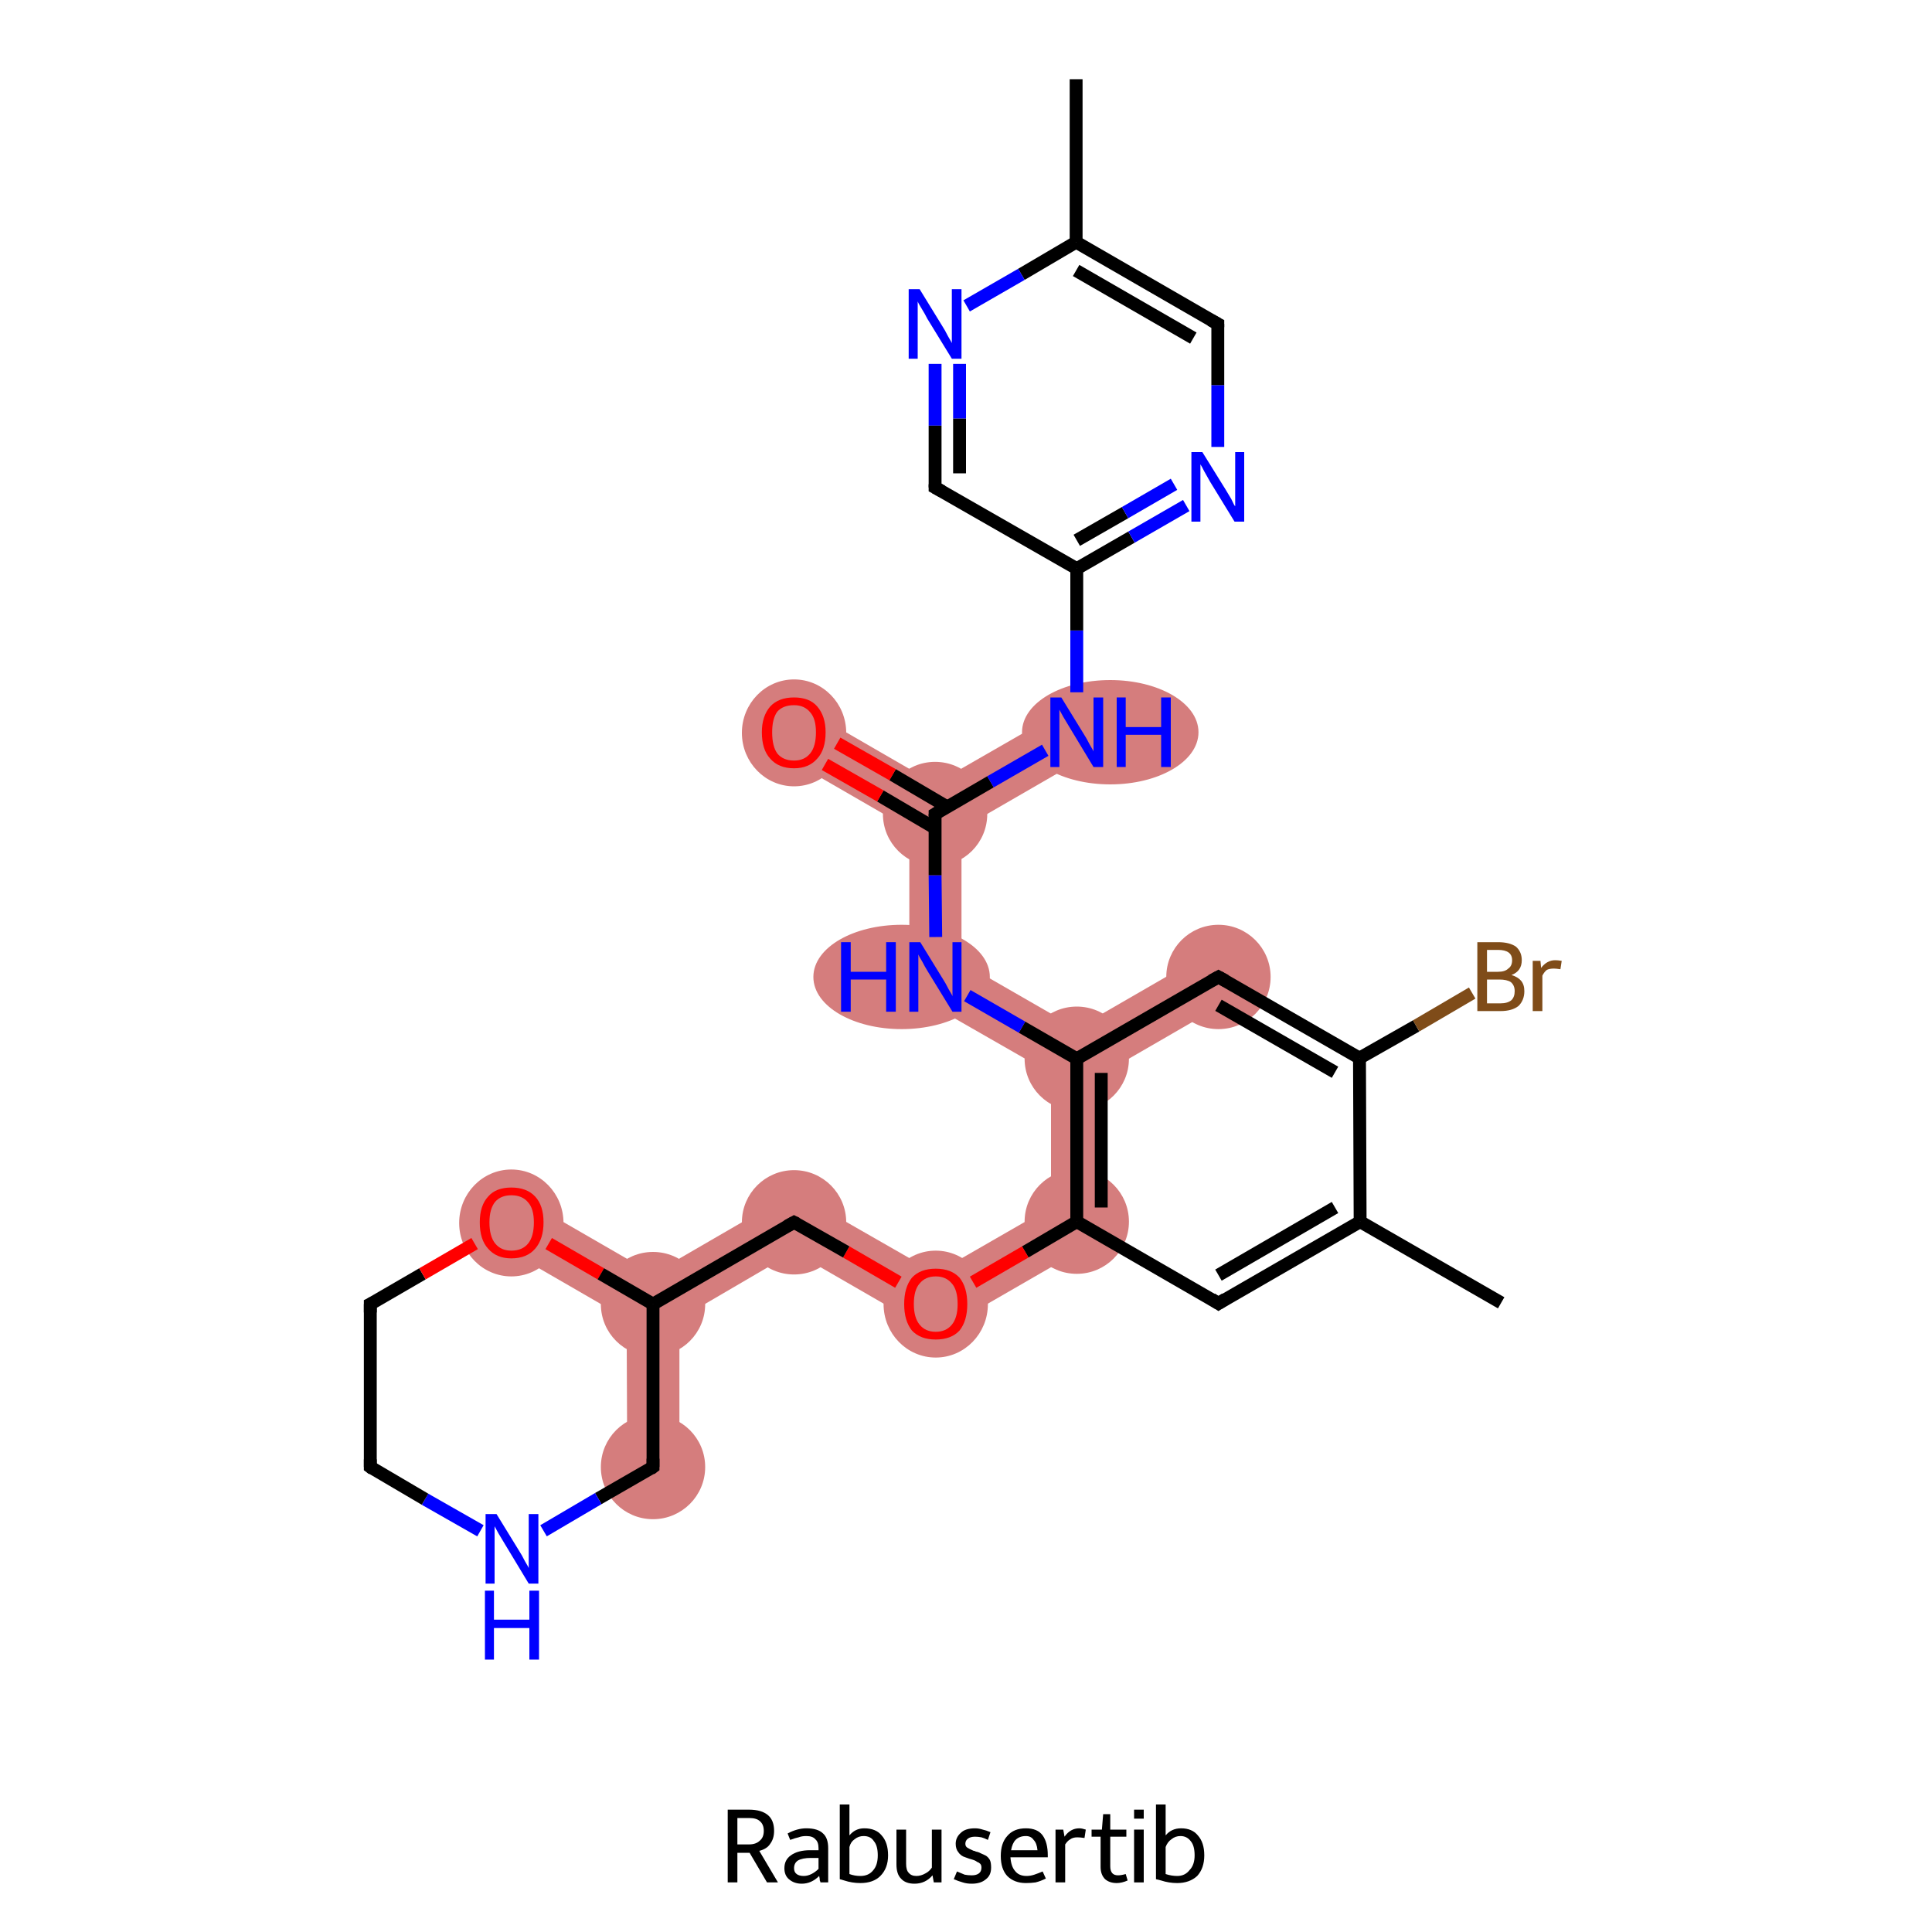 <?xml version='1.0' encoding='iso-8859-1'?>
<svg version='1.1' baseProfile='full'
              xmlns='http://www.w3.org/2000/svg'
                      xmlns:rdkit='http://www.rdkit.org/xml'
                      xmlns:xlink='http://www.w3.org/1999/xlink'
                  xml:space='preserve'
width='300px' height='300px' viewBox='0 0 300 300'>
<!-- END OF HEADER -->
<rect style='opacity:1.0;fill:#FFFFFF;stroke:none' width='300.0' height='300.0' x='0.0' y='0.0'> </rect>
<path class='bond-3 atom-3 atom-4' d='M 167.2,164.4 L 171.3,166.7 L 171.3,192.1 L 163.2,187.4 L 163.2,166.7 Z' style='fill:#D57D7D;fill-rule:evenodd;fill-opacity:1;stroke:#D57D7D;stroke-width:0.0px;stroke-linecap:butt;stroke-linejoin:miter;stroke-opacity:1;' />
<path class='bond-18 atom-3 atom-19' d='M 163.2,187.4 L 171.3,192.1 L 145.3,207.1 L 145.3,197.7 Z' style='fill:#D57D7D;fill-rule:evenodd;fill-opacity:1;stroke:#D57D7D;stroke-width:0.0px;stroke-linecap:butt;stroke-linejoin:miter;stroke-opacity:1;' />
<path class='bond-4 atom-4 atom-5' d='M 187.1,148.2 L 191.2,155.2 L 171.3,166.7 L 167.2,164.4 L 167.2,159.7 Z' style='fill:#D57D7D;fill-rule:evenodd;fill-opacity:1;stroke:#D57D7D;stroke-width:0.0px;stroke-linecap:butt;stroke-linejoin:miter;stroke-opacity:1;' />
<path class='bond-7 atom-4 atom-8' d='M 149.3,149.4 L 167.2,159.7 L 167.2,164.4 L 163.2,166.7 L 141.2,154.1 Z' style='fill:#D57D7D;fill-rule:evenodd;fill-opacity:1;stroke:#D57D7D;stroke-width:0.0px;stroke-linecap:butt;stroke-linejoin:miter;stroke-opacity:1;' />
<path class='bond-8 atom-8 atom-9' d='M 145.2,126.4 L 149.3,128.7 L 149.3,149.4 L 141.2,154.1 L 141.2,128.7 Z' style='fill:#D57D7D;fill-rule:evenodd;fill-opacity:1;stroke:#D57D7D;stroke-width:0.0px;stroke-linecap:butt;stroke-linejoin:miter;stroke-opacity:1;' />
<path class='bond-9 atom-9 atom-10' d='M 125.3,110.2 L 145.2,121.7 L 145.2,126.4 L 141.2,128.7 L 121.3,117.2 Z' style='fill:#D57D7D;fill-rule:evenodd;fill-opacity:1;stroke:#D57D7D;stroke-width:0.0px;stroke-linecap:butt;stroke-linejoin:miter;stroke-opacity:1;' />
<path class='bond-10 atom-9 atom-11' d='M 165.2,110.2 L 169.2,117.2 L 149.3,128.7 L 145.2,126.4 L 145.2,121.7 Z' style='fill:#D57D7D;fill-rule:evenodd;fill-opacity:1;stroke:#D57D7D;stroke-width:0.0px;stroke-linecap:butt;stroke-linejoin:miter;stroke-opacity:1;' />
<path class='bond-19 atom-19 atom-20' d='M 123.3,185.1 L 145.3,197.7 L 145.3,207.1 L 123.3,194.4 Z' style='fill:#D57D7D;fill-rule:evenodd;fill-opacity:1;stroke:#D57D7D;stroke-width:0.0px;stroke-linecap:butt;stroke-linejoin:miter;stroke-opacity:1;' />
<path class='bond-20 atom-20 atom-21' d='M 123.3,185.1 L 123.3,194.4 L 105.5,204.8 L 101.4,202.5 L 101.4,197.8 Z' style='fill:#D57D7D;fill-rule:evenodd;fill-opacity:1;stroke:#D57D7D;stroke-width:0.0px;stroke-linecap:butt;stroke-linejoin:miter;stroke-opacity:1;' />
<path class='bond-21 atom-21 atom-22' d='M 101.4,202.5 L 105.5,204.8 L 105.5,227.8 L 97.4,227.8 L 97.3,204.8 Z' style='fill:#D57D7D;fill-rule:evenodd;fill-opacity:1;stroke:#D57D7D;stroke-width:0.0px;stroke-linecap:butt;stroke-linejoin:miter;stroke-opacity:1;' />
<path class='bond-28 atom-21 atom-26' d='M 81.5,186.3 L 101.4,197.8 L 101.4,202.5 L 97.3,204.8 L 77.4,193.3 Z' style='fill:#D57D7D;fill-rule:evenodd;fill-opacity:1;stroke:#D57D7D;stroke-width:0.0px;stroke-linecap:butt;stroke-linejoin:miter;stroke-opacity:1;' />
<ellipse cx='167.2' cy='189.7' rx='7.6' ry='7.6' class='atom-3'  style='fill:#D57D7D;fill-rule:evenodd;stroke:#D57D7D;stroke-width:1.0px;stroke-linecap:butt;stroke-linejoin:miter;stroke-opacity:1' />
<ellipse cx='167.2' cy='164.4' rx='7.6' ry='7.6' class='atom-4'  style='fill:#D57D7D;fill-rule:evenodd;stroke:#D57D7D;stroke-width:1.0px;stroke-linecap:butt;stroke-linejoin:miter;stroke-opacity:1' />
<ellipse cx='189.2' cy='151.7' rx='7.6' ry='7.6' class='atom-5'  style='fill:#D57D7D;fill-rule:evenodd;stroke:#D57D7D;stroke-width:1.0px;stroke-linecap:butt;stroke-linejoin:miter;stroke-opacity:1' />
<ellipse cx='140.0' cy='151.7' rx='13.2' ry='7.6' class='atom-8'  style='fill:#D57D7D;fill-rule:evenodd;stroke:#D57D7D;stroke-width:1.0px;stroke-linecap:butt;stroke-linejoin:miter;stroke-opacity:1' />
<ellipse cx='145.2' cy='126.4' rx='7.6' ry='7.6' class='atom-9'  style='fill:#D57D7D;fill-rule:evenodd;stroke:#D57D7D;stroke-width:1.0px;stroke-linecap:butt;stroke-linejoin:miter;stroke-opacity:1' />
<ellipse cx='123.3' cy='113.8' rx='7.6' ry='7.8' class='atom-10'  style='fill:#D57D7D;fill-rule:evenodd;stroke:#D57D7D;stroke-width:1.0px;stroke-linecap:butt;stroke-linejoin:miter;stroke-opacity:1' />
<ellipse cx='172.4' cy='113.7' rx='13.2' ry='7.6' class='atom-11'  style='fill:#D57D7D;fill-rule:evenodd;stroke:#D57D7D;stroke-width:1.0px;stroke-linecap:butt;stroke-linejoin:miter;stroke-opacity:1' />
<ellipse cx='145.3' cy='202.5' rx='7.6' ry='7.8' class='atom-19'  style='fill:#D57D7D;fill-rule:evenodd;stroke:#D57D7D;stroke-width:1.0px;stroke-linecap:butt;stroke-linejoin:miter;stroke-opacity:1' />
<ellipse cx='123.3' cy='189.8' rx='7.6' ry='7.6' class='atom-20'  style='fill:#D57D7D;fill-rule:evenodd;stroke:#D57D7D;stroke-width:1.0px;stroke-linecap:butt;stroke-linejoin:miter;stroke-opacity:1' />
<ellipse cx='101.4' cy='202.5' rx='7.6' ry='7.6' class='atom-21'  style='fill:#D57D7D;fill-rule:evenodd;stroke:#D57D7D;stroke-width:1.0px;stroke-linecap:butt;stroke-linejoin:miter;stroke-opacity:1' />
<ellipse cx='101.4' cy='227.8' rx='7.6' ry='7.6' class='atom-22'  style='fill:#D57D7D;fill-rule:evenodd;stroke:#D57D7D;stroke-width:1.0px;stroke-linecap:butt;stroke-linejoin:miter;stroke-opacity:1' />
<ellipse cx='79.4' cy='189.9' rx='7.6' ry='7.8' class='atom-26'  style='fill:#D57D7D;fill-rule:evenodd;stroke:#D57D7D;stroke-width:1.0px;stroke-linecap:butt;stroke-linejoin:miter;stroke-opacity:1' />
<path class='bond-0 atom-0 atom-1' d='M 233.1,202.3 L 211.2,189.7' style='fill:none;fill-rule:evenodd;stroke:#000000;stroke-width:2.0px;stroke-linecap:butt;stroke-linejoin:miter;stroke-opacity:1' />
<path class='bond-1 atom-1 atom-2' d='M 211.2,189.7 L 189.2,202.4' style='fill:none;fill-rule:evenodd;stroke:#000000;stroke-width:2.0px;stroke-linecap:butt;stroke-linejoin:miter;stroke-opacity:1' />
<path class='bond-1 atom-1 atom-2' d='M 207.3,187.5 L 189.2,198.0' style='fill:none;fill-rule:evenodd;stroke:#000000;stroke-width:2.0px;stroke-linecap:butt;stroke-linejoin:miter;stroke-opacity:1' />
<path class='bond-2 atom-2 atom-3' d='M 189.2,202.4 L 167.2,189.7' style='fill:none;fill-rule:evenodd;stroke:#000000;stroke-width:2.0px;stroke-linecap:butt;stroke-linejoin:miter;stroke-opacity:1' />
<path class='bond-3 atom-3 atom-4' d='M 167.2,189.7 L 167.2,164.4' style='fill:none;fill-rule:evenodd;stroke:#000000;stroke-width:2.0px;stroke-linecap:butt;stroke-linejoin:miter;stroke-opacity:1' />
<path class='bond-3 atom-3 atom-4' d='M 171.0,187.5 L 171.0,166.6' style='fill:none;fill-rule:evenodd;stroke:#000000;stroke-width:2.0px;stroke-linecap:butt;stroke-linejoin:miter;stroke-opacity:1' />
<path class='bond-4 atom-4 atom-5' d='M 167.2,164.4 L 189.2,151.7' style='fill:none;fill-rule:evenodd;stroke:#000000;stroke-width:2.0px;stroke-linecap:butt;stroke-linejoin:miter;stroke-opacity:1' />
<path class='bond-5 atom-5 atom-6' d='M 189.2,151.7 L 211.1,164.3' style='fill:none;fill-rule:evenodd;stroke:#000000;stroke-width:2.0px;stroke-linecap:butt;stroke-linejoin:miter;stroke-opacity:1' />
<path class='bond-5 atom-5 atom-6' d='M 189.2,156.1 L 207.3,166.5' style='fill:none;fill-rule:evenodd;stroke:#000000;stroke-width:2.0px;stroke-linecap:butt;stroke-linejoin:miter;stroke-opacity:1' />
<path class='bond-6 atom-6 atom-7' d='M 211.1,164.3 L 219.9,159.3' style='fill:none;fill-rule:evenodd;stroke:#000000;stroke-width:2.0px;stroke-linecap:butt;stroke-linejoin:miter;stroke-opacity:1' />
<path class='bond-6 atom-6 atom-7' d='M 219.9,159.3 L 228.6,154.2' style='fill:none;fill-rule:evenodd;stroke:#7F4C19;stroke-width:2.0px;stroke-linecap:butt;stroke-linejoin:miter;stroke-opacity:1' />
<path class='bond-7 atom-4 atom-8' d='M 167.2,164.4 L 158.7,159.5' style='fill:none;fill-rule:evenodd;stroke:#000000;stroke-width:2.0px;stroke-linecap:butt;stroke-linejoin:miter;stroke-opacity:1' />
<path class='bond-7 atom-4 atom-8' d='M 158.7,159.5 L 150.2,154.6' style='fill:none;fill-rule:evenodd;stroke:#0000FF;stroke-width:2.0px;stroke-linecap:butt;stroke-linejoin:miter;stroke-opacity:1' />
<path class='bond-8 atom-8 atom-9' d='M 145.3,145.5 L 145.2,135.9' style='fill:none;fill-rule:evenodd;stroke:#0000FF;stroke-width:2.0px;stroke-linecap:butt;stroke-linejoin:miter;stroke-opacity:1' />
<path class='bond-8 atom-8 atom-9' d='M 145.2,135.9 L 145.2,126.4' style='fill:none;fill-rule:evenodd;stroke:#000000;stroke-width:2.0px;stroke-linecap:butt;stroke-linejoin:miter;stroke-opacity:1' />
<path class='bond-9 atom-9 atom-10' d='M 147.1,125.3 L 138.6,120.3' style='fill:none;fill-rule:evenodd;stroke:#000000;stroke-width:2.0px;stroke-linecap:butt;stroke-linejoin:miter;stroke-opacity:1' />
<path class='bond-9 atom-9 atom-10' d='M 138.6,120.3 L 130.0,115.4' style='fill:none;fill-rule:evenodd;stroke:#FF0000;stroke-width:2.0px;stroke-linecap:butt;stroke-linejoin:miter;stroke-opacity:1' />
<path class='bond-9 atom-9 atom-10' d='M 145.2,128.6 L 136.7,123.6' style='fill:none;fill-rule:evenodd;stroke:#000000;stroke-width:2.0px;stroke-linecap:butt;stroke-linejoin:miter;stroke-opacity:1' />
<path class='bond-9 atom-9 atom-10' d='M 136.7,123.6 L 128.1,118.7' style='fill:none;fill-rule:evenodd;stroke:#FF0000;stroke-width:2.0px;stroke-linecap:butt;stroke-linejoin:miter;stroke-opacity:1' />
<path class='bond-10 atom-9 atom-11' d='M 145.2,126.4 L 153.8,121.4' style='fill:none;fill-rule:evenodd;stroke:#000000;stroke-width:2.0px;stroke-linecap:butt;stroke-linejoin:miter;stroke-opacity:1' />
<path class='bond-10 atom-9 atom-11' d='M 153.8,121.4 L 162.3,116.5' style='fill:none;fill-rule:evenodd;stroke:#0000FF;stroke-width:2.0px;stroke-linecap:butt;stroke-linejoin:miter;stroke-opacity:1' />
<path class='bond-11 atom-11 atom-12' d='M 167.2,107.5 L 167.2,97.9' style='fill:none;fill-rule:evenodd;stroke:#0000FF;stroke-width:2.0px;stroke-linecap:butt;stroke-linejoin:miter;stroke-opacity:1' />
<path class='bond-11 atom-11 atom-12' d='M 167.2,97.9 L 167.2,88.3' style='fill:none;fill-rule:evenodd;stroke:#000000;stroke-width:2.0px;stroke-linecap:butt;stroke-linejoin:miter;stroke-opacity:1' />
<path class='bond-12 atom-12 atom-13' d='M 167.2,88.3 L 175.7,83.4' style='fill:none;fill-rule:evenodd;stroke:#000000;stroke-width:2.0px;stroke-linecap:butt;stroke-linejoin:miter;stroke-opacity:1' />
<path class='bond-12 atom-12 atom-13' d='M 175.7,83.4 L 184.2,78.5' style='fill:none;fill-rule:evenodd;stroke:#0000FF;stroke-width:2.0px;stroke-linecap:butt;stroke-linejoin:miter;stroke-opacity:1' />
<path class='bond-12 atom-12 atom-13' d='M 167.2,83.9 L 174.7,79.6' style='fill:none;fill-rule:evenodd;stroke:#000000;stroke-width:2.0px;stroke-linecap:butt;stroke-linejoin:miter;stroke-opacity:1' />
<path class='bond-12 atom-12 atom-13' d='M 174.7,79.6 L 182.3,75.2' style='fill:none;fill-rule:evenodd;stroke:#0000FF;stroke-width:2.0px;stroke-linecap:butt;stroke-linejoin:miter;stroke-opacity:1' />
<path class='bond-13 atom-13 atom-14' d='M 189.1,69.4 L 189.1,59.8' style='fill:none;fill-rule:evenodd;stroke:#0000FF;stroke-width:2.0px;stroke-linecap:butt;stroke-linejoin:miter;stroke-opacity:1' />
<path class='bond-13 atom-13 atom-14' d='M 189.1,59.8 L 189.1,50.3' style='fill:none;fill-rule:evenodd;stroke:#000000;stroke-width:2.0px;stroke-linecap:butt;stroke-linejoin:miter;stroke-opacity:1' />
<path class='bond-14 atom-14 atom-15' d='M 189.1,50.3 L 167.1,37.6' style='fill:none;fill-rule:evenodd;stroke:#000000;stroke-width:2.0px;stroke-linecap:butt;stroke-linejoin:miter;stroke-opacity:1' />
<path class='bond-14 atom-14 atom-15' d='M 185.3,52.5 L 167.1,42.0' style='fill:none;fill-rule:evenodd;stroke:#000000;stroke-width:2.0px;stroke-linecap:butt;stroke-linejoin:miter;stroke-opacity:1' />
<path class='bond-15 atom-15 atom-16' d='M 167.1,37.6 L 158.6,42.6' style='fill:none;fill-rule:evenodd;stroke:#000000;stroke-width:2.0px;stroke-linecap:butt;stroke-linejoin:miter;stroke-opacity:1' />
<path class='bond-15 atom-15 atom-16' d='M 158.6,42.6 L 150.1,47.5' style='fill:none;fill-rule:evenodd;stroke:#0000FF;stroke-width:2.0px;stroke-linecap:butt;stroke-linejoin:miter;stroke-opacity:1' />
<path class='bond-16 atom-16 atom-17' d='M 145.2,56.5 L 145.2,66.1' style='fill:none;fill-rule:evenodd;stroke:#0000FF;stroke-width:2.0px;stroke-linecap:butt;stroke-linejoin:miter;stroke-opacity:1' />
<path class='bond-16 atom-16 atom-17' d='M 145.2,66.1 L 145.2,75.7' style='fill:none;fill-rule:evenodd;stroke:#000000;stroke-width:2.0px;stroke-linecap:butt;stroke-linejoin:miter;stroke-opacity:1' />
<path class='bond-16 atom-16 atom-17' d='M 149.0,56.5 L 149.0,65.0' style='fill:none;fill-rule:evenodd;stroke:#0000FF;stroke-width:2.0px;stroke-linecap:butt;stroke-linejoin:miter;stroke-opacity:1' />
<path class='bond-16 atom-16 atom-17' d='M 149.0,65.0 L 149.0,73.5' style='fill:none;fill-rule:evenodd;stroke:#000000;stroke-width:2.0px;stroke-linecap:butt;stroke-linejoin:miter;stroke-opacity:1' />
<path class='bond-17 atom-15 atom-18' d='M 167.1,37.6 L 167.1,12.3' style='fill:none;fill-rule:evenodd;stroke:#000000;stroke-width:2.0px;stroke-linecap:butt;stroke-linejoin:miter;stroke-opacity:1' />
<path class='bond-18 atom-3 atom-19' d='M 167.2,189.7 L 159.2,194.4' style='fill:none;fill-rule:evenodd;stroke:#000000;stroke-width:2.0px;stroke-linecap:butt;stroke-linejoin:miter;stroke-opacity:1' />
<path class='bond-18 atom-3 atom-19' d='M 159.2,194.4 L 151.1,199.1' style='fill:none;fill-rule:evenodd;stroke:#FF0000;stroke-width:2.0px;stroke-linecap:butt;stroke-linejoin:miter;stroke-opacity:1' />
<path class='bond-19 atom-19 atom-20' d='M 139.5,199.1 L 131.4,194.4' style='fill:none;fill-rule:evenodd;stroke:#FF0000;stroke-width:2.0px;stroke-linecap:butt;stroke-linejoin:miter;stroke-opacity:1' />
<path class='bond-19 atom-19 atom-20' d='M 131.4,194.4 L 123.3,189.8' style='fill:none;fill-rule:evenodd;stroke:#000000;stroke-width:2.0px;stroke-linecap:butt;stroke-linejoin:miter;stroke-opacity:1' />
<path class='bond-20 atom-20 atom-21' d='M 123.3,189.8 L 101.4,202.5' style='fill:none;fill-rule:evenodd;stroke:#000000;stroke-width:2.0px;stroke-linecap:butt;stroke-linejoin:miter;stroke-opacity:1' />
<path class='bond-21 atom-21 atom-22' d='M 101.4,202.5 L 101.4,227.8' style='fill:none;fill-rule:evenodd;stroke:#000000;stroke-width:2.0px;stroke-linecap:butt;stroke-linejoin:miter;stroke-opacity:1' />
<path class='bond-22 atom-22 atom-23' d='M 101.4,227.8 L 92.9,232.7' style='fill:none;fill-rule:evenodd;stroke:#000000;stroke-width:2.0px;stroke-linecap:butt;stroke-linejoin:miter;stroke-opacity:1' />
<path class='bond-22 atom-22 atom-23' d='M 92.9,232.7 L 84.4,237.7' style='fill:none;fill-rule:evenodd;stroke:#0000FF;stroke-width:2.0px;stroke-linecap:butt;stroke-linejoin:miter;stroke-opacity:1' />
<path class='bond-23 atom-23 atom-24' d='M 74.6,237.7 L 66.0,232.8' style='fill:none;fill-rule:evenodd;stroke:#0000FF;stroke-width:2.0px;stroke-linecap:butt;stroke-linejoin:miter;stroke-opacity:1' />
<path class='bond-23 atom-23 atom-24' d='M 66.0,232.8 L 57.5,227.8' style='fill:none;fill-rule:evenodd;stroke:#000000;stroke-width:2.0px;stroke-linecap:butt;stroke-linejoin:miter;stroke-opacity:1' />
<path class='bond-24 atom-24 atom-25' d='M 57.5,227.8 L 57.5,202.5' style='fill:none;fill-rule:evenodd;stroke:#000000;stroke-width:2.0px;stroke-linecap:butt;stroke-linejoin:miter;stroke-opacity:1' />
<path class='bond-25 atom-25 atom-26' d='M 57.5,202.5 L 65.6,197.8' style='fill:none;fill-rule:evenodd;stroke:#000000;stroke-width:2.0px;stroke-linecap:butt;stroke-linejoin:miter;stroke-opacity:1' />
<path class='bond-25 atom-25 atom-26' d='M 65.6,197.8 L 73.7,193.1' style='fill:none;fill-rule:evenodd;stroke:#FF0000;stroke-width:2.0px;stroke-linecap:butt;stroke-linejoin:miter;stroke-opacity:1' />
<path class='bond-26 atom-6 atom-1' d='M 211.1,164.3 L 211.2,189.7' style='fill:none;fill-rule:evenodd;stroke:#000000;stroke-width:2.0px;stroke-linecap:butt;stroke-linejoin:miter;stroke-opacity:1' />
<path class='bond-27 atom-17 atom-12' d='M 145.2,75.7 L 167.2,88.3' style='fill:none;fill-rule:evenodd;stroke:#000000;stroke-width:2.0px;stroke-linecap:butt;stroke-linejoin:miter;stroke-opacity:1' />
<path class='bond-28 atom-26 atom-21' d='M 85.2,193.1 L 93.3,197.8' style='fill:none;fill-rule:evenodd;stroke:#FF0000;stroke-width:2.0px;stroke-linecap:butt;stroke-linejoin:miter;stroke-opacity:1' />
<path class='bond-28 atom-26 atom-21' d='M 93.3,197.8 L 101.4,202.5' style='fill:none;fill-rule:evenodd;stroke:#000000;stroke-width:2.0px;stroke-linecap:butt;stroke-linejoin:miter;stroke-opacity:1' />
<path d='M 190.3,201.7 L 189.2,202.4 L 188.1,201.7' style='fill:none;stroke:#000000;stroke-width:2.0px;stroke-linecap:butt;stroke-linejoin:miter;stroke-opacity:1;' />
<path d='M 188.1,152.3 L 189.2,151.7 L 190.3,152.3' style='fill:none;stroke:#000000;stroke-width:2.0px;stroke-linecap:butt;stroke-linejoin:miter;stroke-opacity:1;' />
<path d='M 145.2,126.8 L 145.2,126.4 L 145.7,126.1' style='fill:none;stroke:#000000;stroke-width:2.0px;stroke-linecap:butt;stroke-linejoin:miter;stroke-opacity:1;' />
<path d='M 189.1,50.8 L 189.1,50.3 L 188.0,49.7' style='fill:none;stroke:#000000;stroke-width:2.0px;stroke-linecap:butt;stroke-linejoin:miter;stroke-opacity:1;' />
<path d='M 145.2,75.2 L 145.2,75.7 L 146.3,76.3' style='fill:none;stroke:#000000;stroke-width:2.0px;stroke-linecap:butt;stroke-linejoin:miter;stroke-opacity:1;' />
<path d='M 123.7,190.0 L 123.3,189.8 L 122.2,190.4' style='fill:none;stroke:#000000;stroke-width:2.0px;stroke-linecap:butt;stroke-linejoin:miter;stroke-opacity:1;' />
<path d='M 101.4,226.5 L 101.4,227.8 L 101.0,228.1' style='fill:none;stroke:#000000;stroke-width:2.0px;stroke-linecap:butt;stroke-linejoin:miter;stroke-opacity:1;' />
<path d='M 57.9,228.1 L 57.5,227.8 L 57.5,226.6' style='fill:none;stroke:#000000;stroke-width:2.0px;stroke-linecap:butt;stroke-linejoin:miter;stroke-opacity:1;' />
<path d='M 57.5,203.8 L 57.5,202.5 L 57.9,202.3' style='fill:none;stroke:#000000;stroke-width:2.0px;stroke-linecap:butt;stroke-linejoin:miter;stroke-opacity:1;' />
<path class='atom-7' d='M 234.7 151.4
Q 235.7 151.7, 236.2 152.3
Q 236.7 152.9, 236.7 153.9
Q 236.7 155.3, 235.8 156.2
Q 234.8 157.0, 233.0 157.0
L 229.4 157.0
L 229.4 146.3
L 232.6 146.3
Q 234.4 146.3, 235.4 147.0
Q 236.3 147.8, 236.3 149.1
Q 236.3 150.8, 234.7 151.4
M 230.9 147.5
L 230.9 150.9
L 232.6 150.9
Q 233.7 150.9, 234.2 150.4
Q 234.8 150.0, 234.8 149.1
Q 234.8 147.5, 232.6 147.5
L 230.9 147.5
M 233.0 155.8
Q 234.1 155.8, 234.7 155.3
Q 235.2 154.8, 235.2 153.9
Q 235.2 153.0, 234.6 152.5
Q 234.0 152.1, 232.8 152.1
L 230.9 152.1
L 230.9 155.8
L 233.0 155.8
' fill='#7F4C19'/>
<path class='atom-7' d='M 239.2 149.2
L 239.3 150.3
Q 240.2 149.1, 241.5 149.1
Q 241.9 149.1, 242.5 149.2
L 242.3 150.5
Q 241.6 150.4, 241.3 150.4
Q 240.6 150.4, 240.2 150.6
Q 239.8 150.9, 239.5 151.5
L 239.5 157.0
L 238.0 157.0
L 238.0 149.2
L 239.2 149.2
' fill='#7F4C19'/>
<path class='atom-8' d='M 130.6 146.3
L 132.1 146.3
L 132.1 150.9
L 137.6 150.9
L 137.6 146.3
L 139.1 146.3
L 139.1 157.1
L 137.6 157.1
L 137.6 152.1
L 132.1 152.1
L 132.1 157.1
L 130.6 157.1
L 130.6 146.3
' fill='#0000FF'/>
<path class='atom-8' d='M 142.9 146.3
L 146.4 152.0
Q 146.8 152.6, 147.3 153.6
Q 147.9 154.6, 147.9 154.7
L 147.9 146.3
L 149.3 146.3
L 149.3 157.1
L 147.9 157.1
L 144.1 150.9
Q 143.6 150.1, 143.2 149.3
Q 142.7 148.5, 142.6 148.2
L 142.6 157.1
L 141.2 157.1
L 141.2 146.3
L 142.9 146.3
' fill='#0000FF'/>
<path class='atom-10' d='M 118.3 113.7
Q 118.3 111.2, 119.6 109.7
Q 120.9 108.3, 123.3 108.3
Q 125.7 108.3, 126.9 109.7
Q 128.2 111.2, 128.2 113.7
Q 128.2 116.4, 126.9 117.8
Q 125.6 119.3, 123.3 119.3
Q 120.9 119.3, 119.6 117.8
Q 118.3 116.4, 118.3 113.7
M 123.3 118.1
Q 124.9 118.1, 125.8 117.0
Q 126.7 115.9, 126.7 113.7
Q 126.7 111.6, 125.8 110.6
Q 124.9 109.5, 123.3 109.5
Q 121.6 109.5, 120.7 110.5
Q 119.9 111.6, 119.9 113.7
Q 119.9 115.9, 120.7 117.0
Q 121.6 118.1, 123.3 118.1
' fill='#FF0000'/>
<path class='atom-11' d='M 164.8 108.3
L 168.3 114.0
Q 168.7 114.6, 169.2 115.6
Q 169.8 116.6, 169.8 116.7
L 169.8 108.3
L 171.3 108.3
L 171.3 119.1
L 169.8 119.1
L 166.0 112.8
Q 165.6 112.1, 165.1 111.3
Q 164.6 110.4, 164.5 110.2
L 164.5 119.1
L 163.1 119.1
L 163.1 108.3
L 164.8 108.3
' fill='#0000FF'/>
<path class='atom-11' d='M 173.4 108.3
L 174.8 108.3
L 174.8 112.9
L 180.3 112.9
L 180.3 108.3
L 181.8 108.3
L 181.8 119.1
L 180.3 119.1
L 180.3 114.1
L 174.8 114.1
L 174.8 119.1
L 173.4 119.1
L 173.4 108.3
' fill='#0000FF'/>
<path class='atom-13' d='M 186.7 70.2
L 190.3 76.0
Q 190.6 76.5, 191.2 77.5
Q 191.7 78.6, 191.8 78.6
L 191.8 70.2
L 193.2 70.2
L 193.2 81.0
L 191.7 81.0
L 187.9 74.8
Q 187.5 74.1, 187.0 73.2
Q 186.6 72.4, 186.4 72.1
L 186.4 81.0
L 185.0 81.0
L 185.0 70.2
L 186.7 70.2
' fill='#0000FF'/>
<path class='atom-16' d='M 142.8 44.9
L 146.3 50.6
Q 146.7 51.2, 147.2 52.2
Q 147.8 53.2, 147.8 53.3
L 147.8 44.9
L 149.3 44.9
L 149.3 55.7
L 147.8 55.7
L 144.0 49.5
Q 143.6 48.7, 143.1 47.9
Q 142.6 47.1, 142.5 46.8
L 142.5 55.7
L 141.1 55.7
L 141.1 44.9
L 142.8 44.9
' fill='#0000FF'/>
<path class='atom-19' d='M 140.4 202.5
Q 140.4 199.9, 141.6 198.4
Q 142.9 197.0, 145.3 197.0
Q 147.7 197.0, 149.0 198.4
Q 150.2 199.9, 150.2 202.5
Q 150.2 205.1, 149.0 206.6
Q 147.7 208.0, 145.3 208.0
Q 142.9 208.0, 141.6 206.6
Q 140.4 205.1, 140.4 202.5
M 145.3 206.8
Q 146.9 206.8, 147.8 205.7
Q 148.7 204.6, 148.7 202.5
Q 148.7 200.3, 147.8 199.3
Q 146.9 198.2, 145.3 198.2
Q 143.7 198.2, 142.8 199.3
Q 141.9 200.3, 141.9 202.5
Q 141.9 204.6, 142.8 205.7
Q 143.7 206.8, 145.3 206.8
' fill='#FF0000'/>
<path class='atom-23' d='M 77.1 235.1
L 80.6 240.8
Q 81.0 241.4, 81.5 242.4
Q 82.1 243.4, 82.1 243.5
L 82.1 235.1
L 83.6 235.1
L 83.6 245.9
L 82.1 245.9
L 78.3 239.6
Q 77.9 238.9, 77.4 238.1
Q 76.9 237.2, 76.8 237.0
L 76.8 245.9
L 75.4 245.9
L 75.4 235.1
L 77.1 235.1
' fill='#0000FF'/>
<path class='atom-23' d='M 75.3 247.0
L 76.7 247.0
L 76.7 251.5
L 82.2 251.5
L 82.2 247.0
L 83.7 247.0
L 83.7 257.7
L 82.2 257.7
L 82.2 252.8
L 76.7 252.8
L 76.7 257.7
L 75.3 257.7
L 75.3 247.0
' fill='#0000FF'/>
<path class='atom-26' d='M 74.5 189.8
Q 74.5 187.2, 75.8 185.8
Q 77.0 184.4, 79.4 184.4
Q 81.8 184.4, 83.1 185.8
Q 84.4 187.2, 84.4 189.8
Q 84.4 192.4, 83.1 193.9
Q 81.8 195.4, 79.4 195.4
Q 77.1 195.4, 75.8 193.9
Q 74.5 192.5, 74.5 189.8
M 79.4 194.2
Q 81.1 194.2, 82.0 193.1
Q 82.9 192.0, 82.9 189.8
Q 82.9 187.7, 82.0 186.7
Q 81.1 185.6, 79.4 185.6
Q 77.8 185.6, 76.9 186.6
Q 76.0 187.7, 76.0 189.8
Q 76.0 192.0, 76.9 193.1
Q 77.8 194.2, 79.4 194.2
' fill='#FF0000'/>
<path class='legend' d='M 119.1 292.3
L 116.4 287.7
L 116.3 287.7
L 114.5 287.7
L 114.5 292.3
L 113.0 292.3
L 113.0 281.0
L 116.3 281.0
Q 118.3 281.0, 119.3 281.9
Q 120.2 282.7, 120.2 284.3
Q 120.2 285.5, 119.6 286.3
Q 119.1 287.1, 117.9 287.4
L 120.8 292.3
L 119.1 292.3
M 114.5 286.4
L 116.3 286.4
Q 117.4 286.4, 118.0 285.8
Q 118.6 285.3, 118.6 284.3
Q 118.6 283.3, 118.0 282.8
Q 117.5 282.3, 116.3 282.3
L 114.5 282.3
L 114.5 286.4
' fill='#000000'/>
<path class='legend' d='M 121.8 290.1
Q 121.8 288.8, 122.8 288.1
Q 123.9 287.3, 125.8 287.3
L 127.1 287.3
L 127.1 287.0
Q 127.1 286.0, 126.6 285.6
Q 126.2 285.1, 125.2 285.1
Q 124.5 285.1, 124.0 285.3
Q 123.5 285.4, 122.7 285.7
L 122.3 284.7
Q 123.8 283.9, 125.2 283.9
Q 127.0 283.9, 127.8 284.7
Q 128.6 285.4, 128.6 287.0
L 128.6 292.3
L 127.4 292.3
Q 127.4 292.2, 127.3 292.0
Q 127.3 291.7, 127.2 291.3
Q 126.0 292.5, 124.5 292.5
Q 123.3 292.5, 122.5 291.8
Q 121.8 291.2, 121.8 290.1
M 123.3 290.1
Q 123.3 290.7, 123.7 291.0
Q 124.1 291.3, 124.8 291.3
Q 125.4 291.3, 126.0 291.0
Q 126.6 290.7, 127.1 290.2
L 127.1 288.5
L 125.9 288.5
Q 124.6 288.5, 123.9 288.9
Q 123.3 289.3, 123.3 290.1
' fill='#000000'/>
<path class='legend' d='M 134.2 283.9
Q 136.0 283.9, 136.9 285.0
Q 137.9 286.1, 137.9 288.1
Q 137.9 290.1, 136.7 291.3
Q 135.6 292.4, 133.6 292.4
Q 132.3 292.4, 131.1 292.0
L 130.4 291.8
L 130.4 280.2
L 131.9 280.2
L 131.9 285.0
Q 132.8 283.9, 134.2 283.9
M 133.6 291.3
Q 134.9 291.3, 135.6 290.4
Q 136.3 289.6, 136.3 288.1
Q 136.3 286.6, 135.7 285.9
Q 135.2 285.1, 134.1 285.1
Q 133.3 285.1, 132.7 285.6
Q 132.1 286.0, 131.9 286.8
L 131.9 291.0
Q 132.7 291.3, 133.6 291.3
' fill='#000000'/>
<path class='legend' d='M 146.2 284.1
L 146.2 292.3
L 145.0 292.3
L 144.8 291.2
Q 143.7 292.5, 142.0 292.5
Q 140.6 292.5, 139.9 291.7
Q 139.2 291.0, 139.2 289.5
L 139.2 284.1
L 140.7 284.1
L 140.7 289.4
Q 140.7 290.4, 141.1 290.8
Q 141.5 291.3, 142.3 291.3
Q 143.0 291.3, 143.7 290.9
Q 144.3 290.6, 144.7 290.0
L 144.7 284.1
L 146.2 284.1
' fill='#000000'/>
<path class='legend' d='M 148.6 290.6
Q 149.3 290.9, 149.8 291.1
Q 150.3 291.2, 150.9 291.2
Q 151.6 291.2, 152.0 290.9
Q 152.4 290.6, 152.4 290.0
Q 152.4 289.6, 152.2 289.4
Q 152.0 289.2, 151.7 289.1
Q 151.5 288.9, 150.8 288.7
Q 150.7 288.7, 149.9 288.4
Q 149.2 288.2, 148.8 287.6
Q 148.4 287.1, 148.4 286.3
Q 148.4 285.3, 149.2 284.6
Q 149.9 283.9, 151.4 283.9
Q 152.0 283.9, 152.6 284.1
Q 153.1 284.2, 153.8 284.5
L 153.4 285.7
Q 152.8 285.4, 152.4 285.3
Q 151.9 285.2, 151.4 285.2
Q 150.7 285.2, 150.3 285.5
Q 149.9 285.8, 149.9 286.3
Q 149.9 286.7, 150.2 286.9
Q 150.5 287.1, 151.2 287.4
Q 151.4 287.4, 151.5 287.5
L 151.9 287.6
Q 152.6 287.9, 153.0 288.1
Q 153.4 288.3, 153.7 288.8
Q 153.9 289.2, 153.9 290.0
Q 153.9 291.2, 153.1 291.8
Q 152.3 292.5, 150.9 292.5
Q 150.1 292.5, 149.5 292.3
Q 148.8 292.1, 148.1 291.8
L 148.6 290.6
' fill='#000000'/>
<path class='legend' d='M 155.4 288.2
Q 155.4 286.2, 156.4 285.1
Q 157.4 283.9, 159.3 283.9
Q 161.1 283.9, 161.9 285.0
Q 162.7 286.1, 162.7 288.1
L 162.7 288.4
L 156.9 288.4
Q 157.0 289.8, 157.6 290.5
Q 158.2 291.3, 159.4 291.3
Q 160.0 291.3, 160.6 291.1
Q 161.2 290.9, 161.9 290.6
L 162.4 291.7
Q 161.6 292.1, 160.8 292.3
Q 160.1 292.4, 159.3 292.4
Q 157.5 292.4, 156.4 291.3
Q 155.4 290.2, 155.4 288.2
M 159.3 285.1
Q 158.3 285.1, 157.7 285.7
Q 157.2 286.2, 157.0 287.3
L 161.1 287.3
Q 161.0 286.2, 160.5 285.7
Q 160.1 285.1, 159.3 285.1
' fill='#000000'/>
<path class='legend' d='M 165.1 284.1
L 165.3 285.2
Q 166.2 283.9, 167.6 283.9
Q 168.0 283.9, 168.6 284.1
L 168.4 285.4
Q 167.7 285.3, 167.3 285.3
Q 166.6 285.3, 166.2 285.6
Q 165.8 285.8, 165.4 286.4
L 165.4 292.3
L 163.9 292.3
L 163.9 284.1
L 165.1 284.1
' fill='#000000'/>
<path class='legend' d='M 169.5 285.2
L 169.5 284.1
L 171.1 284.1
L 171.3 281.7
L 172.4 281.7
L 172.4 284.1
L 174.9 284.1
L 174.9 285.2
L 172.4 285.2
L 172.4 289.8
Q 172.4 291.2, 173.6 291.2
Q 174.1 291.2, 174.8 291.0
L 175.1 292.0
Q 174.2 292.4, 173.4 292.4
Q 172.3 292.4, 171.6 291.8
Q 170.9 291.1, 170.9 289.9
L 170.9 285.2
L 169.5 285.2
' fill='#000000'/>
<path class='legend' d='M 176.1 281.0
L 177.6 281.0
L 177.6 282.4
L 176.1 282.4
L 176.1 281.0
M 176.1 284.1
L 177.6 284.1
L 177.6 292.3
L 176.1 292.3
L 176.1 284.1
' fill='#000000'/>
<path class='legend' d='M 183.4 283.9
Q 185.1 283.9, 186.0 285.0
Q 187.0 286.1, 187.0 288.1
Q 187.0 290.1, 185.9 291.3
Q 184.7 292.4, 182.8 292.4
Q 181.5 292.4, 180.3 292.0
L 179.5 291.8
L 179.5 280.2
L 181.0 280.2
L 181.0 285.0
Q 181.9 283.9, 183.4 283.9
M 182.8 291.3
Q 184.0 291.3, 184.7 290.4
Q 185.5 289.6, 185.5 288.1
Q 185.5 286.6, 184.9 285.9
Q 184.3 285.1, 183.3 285.1
Q 182.5 285.1, 181.9 285.6
Q 181.3 286.0, 181.0 286.8
L 181.0 291.0
Q 181.9 291.3, 182.8 291.3
' fill='#000000'/>
</svg>

